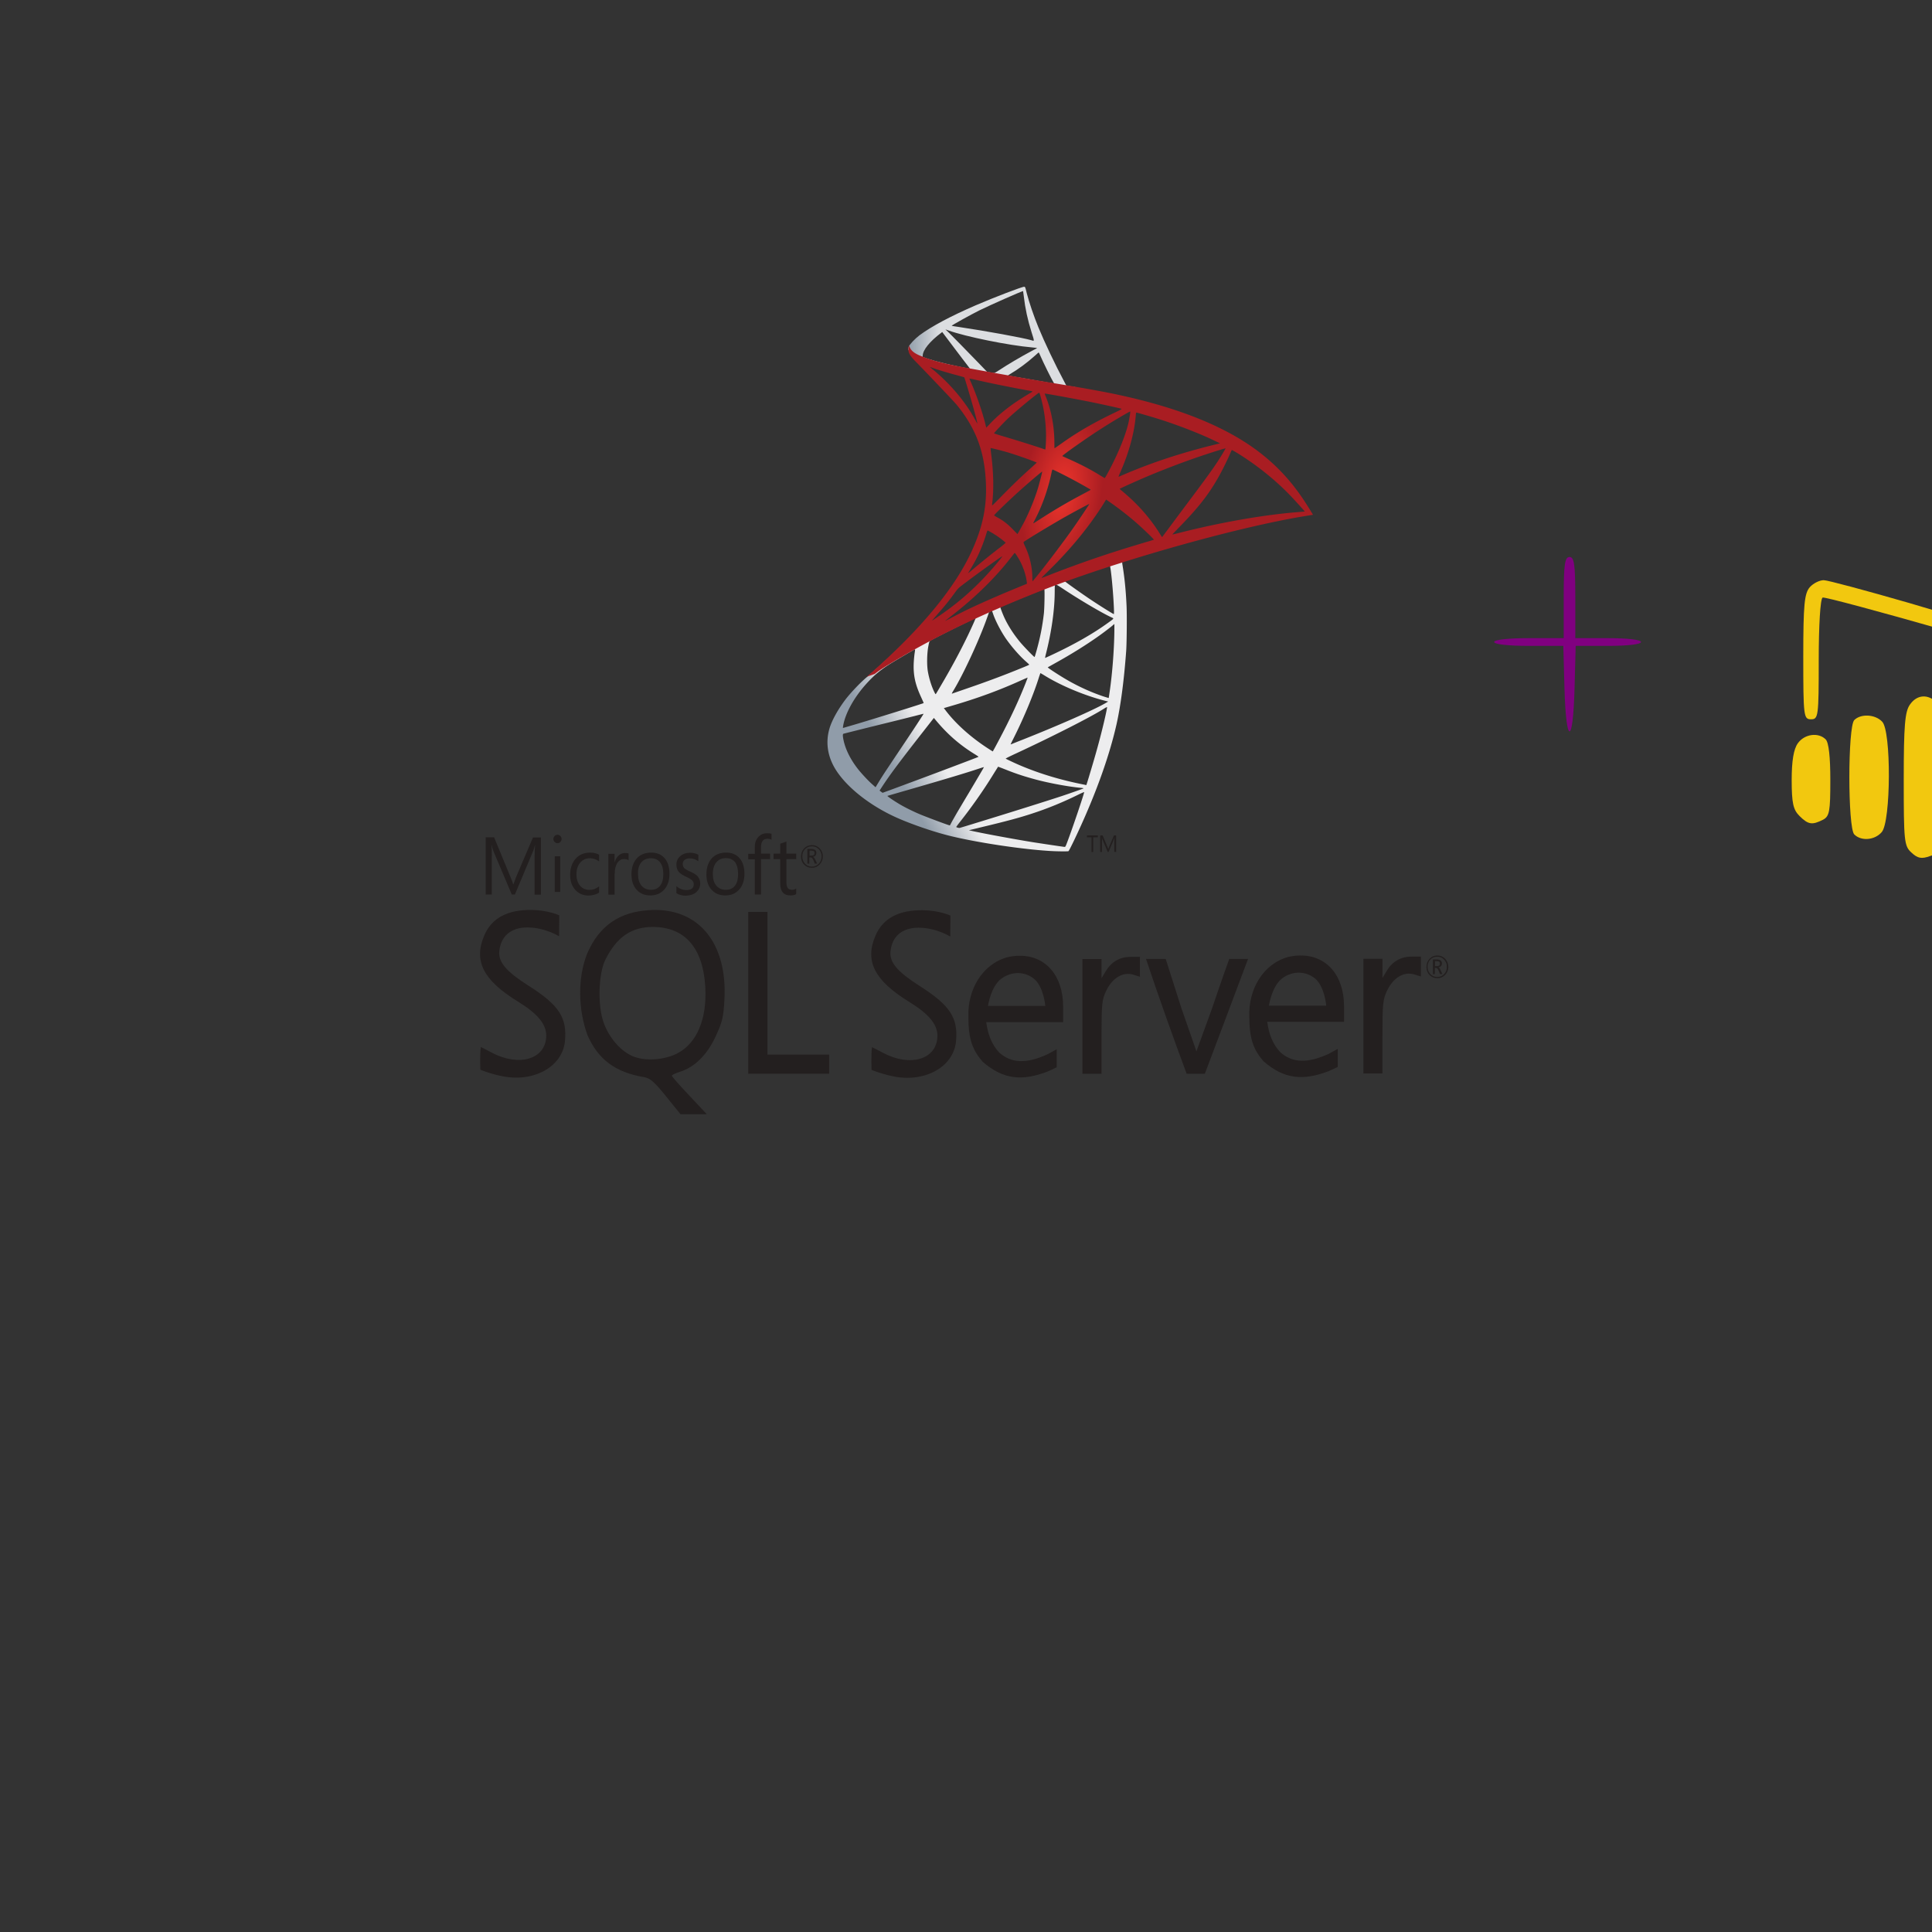 <?xml version="1.0" encoding="utf-8"?>
<svg viewBox="0 0 500 500" xmlns="http://www.w3.org/2000/svg">
  <rect x="0" y="0" width="500" height="500" fill="#333333" stroke="none"/>
  <g transform="matrix(0.1, 0, 0, -0.1, 97.686, 308.151)" fill="#000000" stroke="none">
    <path d="M3070 1535 l0 -105 -90 0 c-53 0 -90 -4 -90 -10 0 -6 37 -10 90 -10 l89 0 3 -110 c4 -147 22 -149 26 -2 l3 112 84 0 c50 0 85 4 85 10 0 6 -35 10 -85 10 l-85 0 0 105 c0 87 -3 105 -15 105 -12 0 -15 -18 -15 -105z" style="fill: rgb(128, 0, 128);"/>
    <path d="M3707 1562 c-14 -16 -17 -44 -17 -180 0 -155 1 -162 20 -162 19 0 20 7 20 154 0 88 4 157 10 161 8 5 596 -162 648 -185 22 -9 22 -12 22 -215 0 -160 -3 -207 -13 -211 -7 -2 -42 4 -78 16 -79 24 -79 24 -79 0 0 -15 14 -24 66 -40 142 -43 144 -40 144 236 0 187 -2 214 -17 232 -12 14 -61 34 -143 57 -69 20 -216 63 -326 96 -111 32 -211 59 -221 59 -11 0 -27 -8 -36 -18z" style="fill: rgb(242, 200, 15);"/>
    <path d="M4820 1195 l0 -205 30 0 30 0 0 80 0 80 39 0 c116 0 189 93 145 185 -24 51 -58 65 -159 65 l-85 0 0 -205z m175 140 c46 -45 25 -116 -40 -134 -66 -18 -75 -9 -75 80 l0 79 45 0 c35 0 52 -6 70 -25z" style="fill: rgb(242, 200, 15);"/>
    <path d="M6540 1194 l0 -206 95 4 c92 3 96 4 127 36 28 27 33 40 33 78 0 39 -5 50 -34 76 l-33 30 26 27 c17 18 26 38 26 60 0 74 -43 101 -160 101 l-80 0 0 -206z m165 141 c14 -13 25 -31 25 -40 0 -9 -11 -27 -25 -40 -18 -19 -35 -25 -70 -25 l-45 0 0 65 0 65 45 0 c35 0 52 -6 70 -25z m2 -171 c46 -30 39 -105 -13 -124 -14 -6 -43 -10 -65 -10 l-39 0 0 73 c0 41 3 77 8 81 10 11 83 -2 109 -20z" style="fill: rgb(242, 200, 15);"/>
    <path d="M6870 1195 l0 -205 25 0 25 0 0 205 0 205 -25 0 -25 0 0 -205z" style="fill: rgb(242, 200, 15);"/>
    <path d="M4112 1318 c-9 -9 -12 -74 -12 -250 0 -229 1 -238 20 -248 28 -15 59 -3 71 27 14 38 11 423 -4 453 -14 28 -55 38 -75 18z" style="fill: rgb(242, 200, 15);"/>
    <path d="M5175 1270 c-42 -27 -65 -75 -65 -135 0 -116 99 -183 203 -137 98 43 115 188 32 261 -30 26 -44 31 -88 31 -35 0 -62 -7 -82 -20z m116 -30 c32 -18 52 -68 46 -118 -12 -113 -137 -131 -166 -25 -27 96 45 182 120 143z" style="fill: rgb(242, 200, 15);"/>
    <path d="M5430 1280 c0 -6 19 -74 42 -150 40 -134 43 -140 68 -140 25 0 29 7 60 105 19 58 37 105 40 105 3 0 19 -46 36 -103 30 -98 33 -102 60 -102 27 0 29 4 71 135 23 74 43 141 43 148 0 6 -11 12 -25 12 -20 0 -26 -7 -35 -42 -6 -24 -17 -63 -25 -88 -7 -25 -16 -58 -20 -75 -7 -27 -12 -17 -44 85 -33 104 -39 115 -60 115 -22 0 -28 -11 -61 -115 l-37 -115 -11 40 c-6 22 -19 74 -30 115 -17 68 -20 75 -45 78 -15 2 -27 -2 -27 -8z" style="fill: rgb(242, 200, 15);"/>
    <path d="M5947 1272 c-81 -50 -88 -200 -12 -260 54 -42 177 -40 183 4 3 19 -1 20 -56 16 -35 -2 -68 1 -81 8 -23 12 -53 68 -45 82 3 5 50 8 105 8 l99 0 0 35 c0 43 -22 88 -52 109 -30 21 -106 20 -141 -2z m122 -48 c37 -47 29 -54 -54 -54 -83 0 -91 7 -54 54 15 19 30 26 54 26 24 0 39 -7 54 -26z" style="fill: rgb(242, 200, 15);"/>
    <path d="M6208 1283 c-2 -5 -2 -72 0 -150 l4 -143 24 0 c23 0 24 2 24 85 0 108 17 153 60 161 23 5 30 12 30 30 0 33 -36 32 -72 -3 l-28 -27 0 27 c0 20 -5 27 -19 27 -11 0 -21 -3 -23 -7z" style="fill: rgb(242, 200, 15);"/>
    <path d="M3966 1258 c-13 -18 -16 -55 -16 -194 0 -159 1 -172 20 -189 16 -15 26 -17 48 -9 l27 9 3 187 c2 159 0 188 -13 202 -23 22 -51 20 -69 -6z" style="fill: rgb(242, 200, 15);"/>
    <path d="M3822 1218 c-17 -17 -17 -279 0 -296 18 -18 53 -15 71 6 24 27 25 263 1 286 -18 19 -55 21 -72 4z" style="fill: rgb(242, 200, 15);"/>
    <path d="M3676 1158 c-11 -15 -16 -46 -16 -95 0 -60 4 -77 20 -93 23 -23 33 -24 61 -10 17 9 19 22 19 103 0 59 -4 97 -12 105 -19 19 -55 14 -72 -10z" style="fill: rgb(242, 200, 15);"/>
  </g>
  <g transform="matrix(0.096, 0, 0, 0.102, 158.047, 59.377)" style="">
    <linearGradient id="a" gradientUnits="userSpaceOnUse" x1="-2901.952" y1="923.573" x2="-2061.249" y2="1420.331" gradientTransform="matrix(.123 0 0 -.123 1158.33 1550.273)">
      <stop offset="0" stop-color="#909ca9"/>
      <stop offset="1" stop-color="#ededee"/>
    </linearGradient>
    <path fill="url(#a)" d="M1410.773 814.195l-286.9 93.683-249.599 110.161-69.829 18.435c-17.784 16.916-36.431 34.049-56.599 51.397-22.119 19.082-42.72 36.433-58.553 49.008-17.564 13.88-43.587 39.902-56.814 56.38-19.735 24.721-35.348 50.96-42.071 71.13-11.928 36.433-6.07 73.297 16.916 107.346 29.492 43.369 88.261 87.606 156.785 117.749 34.916 15.4 93.683 35.132 137.92 46.19 73.512 18.651 215.771 38.819 294.054 41.857 15.828.65 37.082.65 37.947 0 1.737-1.088 13.881-24.289 27.979-53.129 48.142-98.238 82.838-190.402 101.703-269.119 11.276-47.706 20.166-111.246 26.019-186.492 1.521-21.036 2.169-91.514.868-115.37-1.953-39.033-5.423-70.692-10.84-101.703-.868-4.555-1.088-8.676-.652-8.892.865-.65 3.467-1.517 38.815-11.712l-7.153-16.912v-.005h.004zm-65.49 38.386c2.602 0 9.539 66.573 11.273 108.646.436 8.89.216 14.745-.216 14.745-1.733 0-36.649-20.599-61.583-36.212-21.687-13.663-62.888-40.988-69.393-46.192-2.173-1.517-1.957-1.733 15.828-7.807 30.14-10.194 101.706-33.18 104.091-33.18zm-146.161 48.143c1.953 0 6.937 2.816 18.865 10.191 44.671 27.974 105.393 61.805 131.415 73.083 8.022 3.469 8.887 2.166-9.542 14.746-39.468 26.889-88.697 53.344-148.983 80.018-10.624 4.771-19.514 8.456-19.73 8.456-.432 0 .865-5.418 2.598-11.925 14.53-54.001 22.772-108.647 23.208-152.452.216-21.687.216-21.687 2.169-22.334-.436.217-.22.217 0 .217zm-30.142 11.492c1.297 1.299.432 49.877-1.304 63.104-3.903 31.662-9.975 61.153-19.947 94.335-2.386 8.018-4.558 14.745-4.987 15.177-.872 1.083-30.581-27.975-40.339-39.251-16.916-19.518-30.141-39.035-39.9-58.117-4.988-9.759-12.793-28.84-12.144-29.492 3.469-2.385 117.753-46.622 118.621-45.756zm-141.826 55.731c.216 0 .432 0 .652.216.432.434 1.953 3.905 3.254 7.807 6.937 18.867 22.548 46.624 35.997 64.407 14.746 19.518 34.048 40.334 50.091 53.996 5.207 4.337 9.975 8.456 10.624 9.108 1.304 1.302 1.737 1.083-33.612 14.53-40.981 15.613-85.656 31.226-136.835 47.706a6825.474 6825.474 0 0 0-36.643 11.928c-1.955.652-1.303-.434 4.335-9.323 25.371-39.686 63.97-117.536 85.657-172.618 3.687-9.542 7.373-19.082 8.025-21.251.868-3.038 1.95-4.121 4.768-5.64 1.518-.43 3.038-.866 3.687-.866zm-43.367 17.999c.649.436-10.411 23.637-21.254 44.889-21.036 40.985-44.022 81.323-74.815 130.331-5.204 8.456-10.19 16.265-10.842 17.132-1.083 1.519-1.519 1.083-4.988-5.638-7.373-14.53-13.447-33.181-16.699-50.313-3.254-16.916-2.602-46.406 1.086-64.621 2.816-13.444 2.602-13.227 9.107-16.481 27.757-14.095 117.537-56.166 118.405-55.299zm374.073 15.182v9.107c0 48.359-5.204 114.716-12.797 163.077-1.301 8.456-2.389 15.393-2.602 15.613 0 0-6.288-1.733-13.661-3.905-32.527-10.193-67.875-25.156-99.754-42.718-21.038-11.494-51.612-30.363-50.743-31.231.213-.215 9.323-4.986 19.947-10.625 42.509-22.118 83.274-45.972 118.622-69.609 13.229-8.892 33.176-23.202 37.518-27.107l3.47-2.602zm-537.802 64.185c.867 0 .65 1.735-.651 9.542-.868 5.64-1.951 16.049-2.382 23.202-1.739 31.662 3.469 55.084 19.082 87.177 4.337 8.892 7.809 16.265 7.589 16.48-1.519 1.303-145.074 43.375-190.183 55.734-13.444 3.685-25.152 6.939-26.024 7.153-1.515.436-1.733.22-1.083-3.47 4.987-31.875 29.276-73.512 63.104-108.644 22.554-23.419 40.554-37.08 71.347-54.648 22.119-12.575 56.165-31.439 58.767-32.309.002-.217.218-.217.434-.217zm338.295 60.503c.216-.216 5.42 2.605 11.708 6.29 46.408 26.891 111.03 51.83 166.108 64.623l4.991 1.086-6.941 3.899c-28.84 16.049-123.606 55.515-220.538 91.732-14.098 5.202-27.975 10.409-30.581 11.492-2.602 1.083-4.988 1.735-4.988 1.519 0-.22 3.906-7.809 8.89-17.132 27.107-50.744 54.433-112.547 68.311-155.485 1.739-4.12 2.82-7.805 3.04-8.024zm-34.48 11.278c.22.221-1.517 4.771-3.687 9.975-18.865 45.756-43.59 95.636-75.249 151.583-8.022 14.314-14.746 25.808-14.966 25.808-.213 0-6.721-3.906-14.527-8.676-45.976-28.192-86.743-62.888-113.414-96.501l-3.905-4.771 19.732-5.422c70.696-19.298 130.762-40.116 190.4-65.704 8.459-3.471 15.4-6.292 15.616-6.292zm214.253 74.815s.217.217 0 0c.216 4.988-10.844 49.661-19.953 81.969-7.589 27.107-14.098 48.361-26.022 85.874-5.204 16.485-9.755 30.143-9.975 30.143-.216 0-1.517-.216-2.818-.647-64.405-11.714-122.089-27.977-176.303-49.661-15.182-6.074-36.866-15.833-38.167-16.916-.432-.438 12.58-6.506 29.06-13.663 98.669-43.154 201.024-92.164 236.153-113.196 4.119-2.603 7.373-3.903 8.025-3.903zm-494.646 16.916c.434.432-27.107 40.118-65.709 94.114-13.444 18.867-29.057 40.985-34.911 49.225-5.856 8.241-14.746 21.253-19.734 29.06l-9.112 14.096-9.759-8.24c-11.494-9.544-31.442-29.927-40.333-41.204-18.651-23.201-31.226-47.706-36.214-70.04-2.386-10.411-2.386-15.618-.22-16.265 3.252-.867 61.153-14.53 115.37-27.11 30.143-6.937 65.054-15.177 77.632-18.213 12.579-3.041 22.774-5.423 22.99-5.423zm27.756 10.626l6.937 7.806c31.231 34.914 63.108 60.724 101.708 83.272 6.941 3.906 12.144 7.373 11.708 7.594-1.514 1.083-134.016 48.136-195.385 69.389-34.478 12.143-62.888 21.901-63.102 21.901-.216 0-2.169-1.299-4.341-2.818l-3.901-2.82 6.288-9.106c20.383-29.493 45.976-61.803 101.707-129.028l38.381-46.19zm173.053 123.822c.213-.215 9.755 3.252 21.464 7.594 28.195 10.624 50.527 17.345 80.456 24.936 36.866 9.326 90.211 18.434 121.657 21.035 4.771.432 7.373.868 6.505 1.519-1.521.868-33.395 11.494-56.816 18.867-37.302 11.708-151.149 45.32-243.962 71.995-17.132 4.987-31.879 9.108-32.746 9.323-2.166.436-9.325-1.519-9.325-2.386 0-.431 5.204-7.153 11.494-14.527 31.225-37.3 62.238-78.935 88.044-118.403 7.154-10.846 13.229-19.736 13.229-19.953zm-38.17 1.087c.216.216-15.179 24.936-42.066 67.439-11.496 17.999-24.291 38.383-28.846 45.54-4.337 6.939-10.842 17.784-14.527 23.854l-6.29 11.061-3.252-.868c-7.809-2.169-62.672-21.471-77.202-27.325-18-7.157-36.649-15.829-50.529-23.202-17.346-9.326-39.03-23.206-37.297-23.637.433-.216 30.143-8.243 65.922-17.999 94.984-25.809 147.678-40.77 182.161-51.612 6.29-1.952 11.71-3.471 11.926-3.251zm269.985 63.318h.216c.868 2.171-34.26 99.755-47.06 130.547-2.815 6.939-3.896 8.677-5.417 8.456-3.687-.213-54.646-7.37-85.66-11.925-53.994-8.24-144.641-24.073-167.409-29.275l-5.204-1.083 32.307-7.378c69.396-15.613 102.791-24.069 136.619-34.478 42.722-13.011 85.011-29.276 127.729-49.225 6.722-3.037 12.361-5.422 13.879-5.639z"/>
    <linearGradient id="b" gradientUnits="userSpaceOnUse" x1="-2882.7" y1="10288.81" x2="-2206.249" y2="10288.81" gradientTransform="matrix(.123 0 0 -.123 1158.33 1550.273)">
      <stop offset="0" stop-color="#939fab"/>
      <stop offset="1" stop-color="#dcdee1"/>
    </linearGradient>
    <path fill="url(#b)" d="M1114.983 145.414c-4.771-.647-81.757 27.11-131.415 47.275-67.01 27.327-119.052 53.351-151.148 75.899-11.925 8.461-26.891 23.422-29.273 29.276-.867 2.169-1.303 4.771-1.303 7.373l29.06 27.541 69.175 22.119 164.594 29.493 188.228 32.312 1.953-16.264c-.649 0-1.085-.216-1.73-.216l-24.728-3.905-4.984-8.89c-25.59-45.107-53.781-101.056-70.261-138.789-12.793-29.276-24.938-63.102-31.662-87.391-3.687-14.746-4.119-15.613-6.501-15.829v-.005h-.005zm-3.474 11.063h.223c.213.214 1.081 6.29 1.95 13.442 3.683 30.364 10.411 59.635 21.035 91.297 8.022 23.855 8.022 22.555-1.301 19.734-22.119-6.07-121.221-23.202-193-33.177-11.494-1.519-21.253-3.036-21.253-3.252-.867-.867 51.827-28.41 75.031-39.25 29.709-13.665 111.246-47.711 117.315-48.794zm-209.047 97.15l8.461 2.816c45.97 15.616 161.551 37.736 225.31 42.94 7.154.651 13.229 1.303 13.442 1.303.216.216-5.852 3.469-13.661 7.154-30.79 15.397-64.621 34.264-88.042 48.794-6.937 4.335-13.229 7.807-14.094 7.807-.868 0-5.42-.868-10.191-1.519l-8.674-1.303-21.683-21.253c-38.167-37.08-68.094-65.704-79.588-76.549l-11.28-10.19zm-8.671 6.721l30.576 38.168c16.696 21.035 33.611 41.635 37.301 46.187 3.683 4.557 6.721 8.245 6.505 8.461-.868.65-44.236-7.809-67.226-13.011-23.637-5.423-33.395-8.025-47.924-12.577l-11.928-3.905v-3.038c.216-14.53 18.651-36.214 49.877-58.331l2.819-1.954zm259.791 52.046c.869 0 1.95 1.951 4.552 7.806 7.373 16.263 30.364 60.07 35.997 68.526 1.74 2.822 4.771 3.038-25.802-1.95-73.512-11.93-97.152-15.829-97.152-16.263 0-.216 2.169-1.735 4.988-3.254 22.771-12.575 45.756-28.624 66.142-45.756 4.988-4.121 9.542-8.024 10.407-8.676.216-.433.652-.649.868-.433z"/>
    <radialGradient id="c" cx="-14217.448" cy="7277.705" r="898.12" gradientTransform="matrix(-.118 -.018 -.036 .237 -198.955 -1314.415)" gradientUnits="userSpaceOnUse">
      <stop offset="0" stop-color="#ee352c"/>
      <stop offset="1" stop-color="#a91d22"/>
    </radialGradient>
    <path fill="url(#c)" d="M804.66 294.828s-4.768 7.593-.215 18.87c2.822 6.937 11.061 15.393 20.384 24.069 0 0 96.5 94.114 108.211 107.561 53.344 61.585 76.549 122.305 78.718 206.012 1.301 53.78-8.894 101.054-34.264 155.919-45.106 98.453-140.307 207.098-287.117 327.67l21.472-7.157c13.878-10.411 32.745-21.467 76.982-45.756 102.137-55.952 217.071-107.346 358.028-160.258 202.971-76.335 536.715-165.681 726.676-194.736l19.737-3.038-3.038-4.771c-17.345-26.891-29.276-43.587-43.59-61.369-41.633-51.612-92.157-93.463-153.964-128.161-85.007-47.489-194.956-84.571-334.173-112.112-26.239-5.207-83.923-15.181-130.763-22.337-99.321-15.393-163.51-26.021-234.203-38.165-25.37-4.339-63.323-10.843-88.478-16.263-13.011-2.822-37.947-8.676-57.464-15.398-15.613-6.075-38.168-12.147-42.939-30.58zm55.952 54.216c.214-.214 3.683 1.083 8.24 2.602 8.24 2.816 18.865 6.07 31.446 9.542a1599.47 1599.47 0 0 0 28.624 7.589c13.011 3.251 23.852 6.288 24.068 6.288 1.521 1.519 23.424 71.558 30.797 98.449 2.815 10.195 4.988 18.867 4.771 18.867-.223.22-2.605-3.469-5.423-8.456-25.373-44.673-65.491-89.995-111.899-126.428-6.069-4.333-10.624-8.237-10.624-8.453zm106.692 29.492c1.085 0 5.856.651 11.708 1.951 36.866 8.24 103.008 20.818 145.293 27.975 7.157 1.083 12.797 2.387 12.797 2.818 0 .436-2.605 1.951-5.859 3.688-7.153 3.685-35.997 20.815-45.536 27.322-24.073 16.047-45.756 33.395-61.371 49.008-6.288 6.29-11.712 11.494-11.712 11.494s-1.297-3.685-2.386-8.242c-7.802-30.143-24.069-74.816-38.815-106.258-2.386-4.986-4.339-9.541-4.339-9.973 0 .433 0 .217.22.217zm187.795 35.781c1.301.432 3.47 7.806 7.806 24.069 8.025 31.446 11.712 66.576 10.411 99.321-.436 9.108-.868 17.564-1.304 18.651l-.649 2.166-11.276-3.685c-23.204-7.373-60.935-18.435-93.245-27.541-18.436-4.988-33.395-9.542-33.395-9.975 0-1.303 26.891-28.192 38.383-38.383 21.898-19.303 81.316-65.275 83.269-64.623zm14.963 2.166c.652-.647 89.779 14.746 130.331 22.554 30.145 5.854 73.948 14.963 76.549 16.049 1.301.432-3.254 3.034-17.784 9.539-57.248 25.808-99.754 49.008-142.036 77.202-11.06 7.373-20.386 13.444-20.602 13.444-.216 0-.433-6.287-.433-13.878 0-41.201-8.241-82.838-23.424-117.968-1.517-3.47-2.818-6.722-2.601-6.942zm230.516 45.542c.652.65-2.169 18.217-4.771 28.624-7.806 32.312-28.84 80.24-54.643 125.343-4.558 8.024-8.677 14.53-9.114 14.746-.429.216-6.285-3.038-13.009-6.941-25.154-14.746-53.778-28.624-85.007-41.637-8.671-3.685-16.263-6.723-16.48-7.153-1.521-1.303 68.308-47.493 105.174-69.612 29.276-17.781 76.982-44.239 77.85-43.37zm16.48 2.601c1.953 0 41.421 10.844 62.019 16.916 50.963 15.181 109.512 36.648 147.679 53.996l15.828 7.159-11.056 2.6c-93.245 21.467-173.049 46.192-250.034 77.418-6.289 2.602-11.928 4.771-12.357 4.771-.436 0 1.733-4.987 4.552-11.061 23.204-49.225 38.167-100.62 41.85-144.427.221-4.121.867-7.372 1.519-7.372zm-392.938 90.213c.649-.652 30.793 6.506 47.057 11.056 24.721 6.942 77.198 24.505 77.198 25.808 0 .216-5.853 5.204-12.79 11.278-28.408 23.637-55.734 48.572-88.481 80.234-9.759 9.328-17.997 16.917-18.429 16.917-.436 0-.649-1.304-.436-3.038 4.987-36.433 3.906-83.272-3.034-130.763-.653-6.074-1.302-11.276-1.085-11.492zm633.433.652c.429.431-13.881 22.984-22.988 35.777-13.009 18.649-32.098 43.375-75.252 97.588-22.765 28.622-48.358 60.936-56.812 71.778-8.678 10.842-15.831 19.948-16.051 19.948-.216 0-3.031-3.901-6.069-8.671-24.289-36.433-53.349-68.311-87.829-96.935-6.505-5.423-13.658-11.278-16.044-13.013-2.386-1.734-4.339-3.469-4.339-3.685 0-.649 36.862-16.483 64.841-27.757 49.01-19.952 115.794-43.805 165.892-59.203 26.24-8.239 54.215-16.263 54.651-15.827zm16.696 4.334c.865-.215 6.072 2.387 12.361 6.07 52.697 30.143 104.305 68.962 145.077 108.864 11.492 11.278 39.9 40.77 39.464 40.986 0 0-9.975.867-21.683 1.733-91.296 6.942-208.178 26.239-320.511 53.345-7.589 1.733-14.31 3.252-14.746 3.252-.429 0 8.025-8.456 18.653-18.647 65.922-63.538 96.067-103.656 131.628-175.22 4.986-10.623 9.325-19.731 9.757-20.383-.216 0-.216 0 0 0zm-482.936 49.446c3.038.647 31.229 13.88 52.48 24.503 19.517 9.755 48.794 25.372 50.311 26.671.216.216-10.195 5.638-22.984 11.928-40.772 20.384-75.684 39.682-112.118 61.802-10.408 6.29-19.082 11.497-19.298 11.497-.868 0-.652-.872 5.204-11.497 19.518-35.561 35.129-78.065 44.023-119.486.864-3.252 1.733-5.418 2.382-5.418zm-28.192 5.202c.652.652-6.721 27.323-11.273 41.853-8.894 27.541-23.856 62.02-38.383 88.043-3.474 6.069-8.677 14.961-11.496 19.948l-5.42 8.674-12.144-11.707c-14.094-13.663-25.59-22.12-40.333-29.712-5.859-3.033-10.411-5.638-10.411-6.069 0-1.735 37.082-35.347 65.49-59.635 20.383-17.566 63.321-52.045 63.97-51.395zm172.404 70.913l10.627 6.937c24.282 15.833 52.906 36.866 74.813 55.298 12.357 10.19 36.21 31.662 40.985 36.866l2.598 2.822-17.561 4.986c-99.321 27.538-176.087 52.043-265.649 85.007-9.975 3.685-18.433 6.721-19.085 6.721-1.297 0-2.385 1.083 19.954-19.519 57.251-52.691 107.992-110.812 145.726-167.411l7.592-11.707zm-45.324 11.276c.432.432-29.276 42.284-47.06 65.922-21.251 28.192-58.985 75.465-85.007 106.256-10.84 12.797-20.163 23.422-20.599 23.64-.652.216-.868-3.036-.868-8.024 0-26.242-6.721-54.216-18.433-78.068-4.988-9.975-5.856-12.361-4.768-13.444 4.119-3.688 67.223-39.686 107.123-61.153 26.89-14.312 68.956-35.563 69.612-35.129zm-274.107 67.225c.652 0 5.64 2.6 11.279 5.638 13.878 7.589 26.239 16.046 37.298 25.156.432.432-5.204 4.988-12.577 10.406-20.602 14.746-51.828 38.385-70.041 52.915-19.088 15.18-19.734 15.613-17.568 12.361 14.314-21.903 21.467-34.264 29.06-50.093 6.721-14.094 13.442-30.793 18.213-45.323 1.734-6.289 3.904-11.06 4.336-11.06zm73.083 57.248c1.081-.214 2.386 1.735 8.238 10.411 12.361 18.429 21.903 43.154 24.292 63.104l.429 4.339-29.705 11.494c-53.133 20.599-102.139 40.985-135.322 56.162-9.322 4.339-25.587 12.144-36.211 17.352-10.627 5.418-19.301 9.539-19.301 9.323s6.721-5.204 14.961-11.278c64.844-47.055 121.007-98.669 163.076-150.279 4.555-5.423 8.677-10.411 9.107-10.627l.436-.001zm-33.612 8.242c.868.867-23.853 28.84-40.768 45.971-41.853 42.723-83.273 76.12-134.669 108.649-6.505 4.119-12.359 7.804-13.011 8.24-1.519.867.432-1.303 22.986-25.808 14.314-15.397 25.155-28.408 37.516-44.453 8.24-10.624 9.759-12.143 21.688-20.604 31.878-22.987 105.39-72.864 106.258-71.995z"/>
  </g>
  <path fill="#231F1F" d="M 169.287 235.494 C 168.901 235.494 168.515 235.533 168.132 235.533 C 160.338 235.971 155.082 239.597 152.008 246.677 C 149.38 253.081 149.667 261.452 152.038 267.894 C 154.795 274.189 159.25 277.511 166.688 278.766 C 168.261 279.039 169.316 279.953 172.365 283.714 L 176.114 288.357 L 182.915 288.357 L 178.392 283.538 C 175.893 280.897 173.871 278.594 173.871 278.393 C 173.871 278.19 174.827 277.749 175.986 277.376 C 179.801 276.155 182.969 273.039 185.187 268.263 C 186.98 264.428 187.239 263.241 187.496 258.471 C 188.168 244.268 181.085 235.389 169.287 235.489 L 169.287 235.494 Z M 175.249 272.635 C 171.94 274.33 167.137 274.667 164.001 273.451 C 160.758 272.192 157.619 268.632 156.207 264.604 C 154.636 260.197 154.861 252.068 156.654 248.407 C 159.541 242.578 163.358 239.896 168.934 239.896 C 177.205 239.896 181.912 245.252 182.525 255.315 C 183.01 263.717 180.35 270.02 175.253 272.631 L 175.249 272.635 Z M 292.739 247.626 C 289.884 247.626 287.702 248.846 286.231 251.25 L 285.076 253.155 L 285.076 248.204 L 280.139 248.204 L 280.139 277.893 L 285.072 277.893 L 285.072 268.403 C 285.072 259.726 285.176 258.711 286.322 256.336 C 287.903 253.081 290.622 251.457 293.252 252.234 L 295.017 252.779 L 295.017 247.633 L 292.739 247.633 L 292.739 247.626 Z M 263.732 247.353 C 262.765 247.353 261.738 247.489 260.717 247.727 C 254.11 249.551 250.387 256.237 250.614 263.114 C 250.614 268.874 251.673 271.752 254.302 274.773 C 259.688 279.444 264.559 279.816 271.132 277.309 C 272.254 276.805 273.473 276.222 273.473 276.222 L 273.473 271.551 L 271.132 272.832 C 265.812 275.282 261.804 275.282 258.595 272.398 C 256.549 270.194 255.647 267.552 255.233 264.537 L 275.138 264.537 L 275.138 260.535 C 275.138 252.374 270.492 247.222 263.726 247.353 L 263.732 247.353 Z M 255.68 260.37 C 255.68 260.37 256.415 255.28 259.143 253.283 C 260.457 252.304 261.963 251.83 263.438 251.83 C 264.916 251.83 266.39 252.336 267.606 253.318 C 270.107 255.35 270.524 260.333 270.524 260.333 L 255.68 260.333 L 255.68 260.37 Z M 136.653 255.016 C 131.299 251.588 128.926 249.118 129.214 246.204 C 130.045 238.14 139.473 239.255 144.691 242.305 L 144.729 236.881 C 144.729 236.881 141.842 235.561 137.708 235.489 C 131.361 235.389 127.259 237.588 125.337 242.065 C 122.513 248.671 125.012 253.652 134.05 259.209 C 139.124 262.329 141.365 265.038 141.365 267.991 C 141.365 274.091 134.406 276.222 127.227 272.395 C 125.749 271.617 124.499 270.968 124.433 270.968 C 124.174 272.697 124.308 276.835 124.308 276.835 C 124.308 276.835 126.513 277.815 129.822 278.491 C 138.027 280.219 145.494 276.152 146.2 269.544 C 146.815 263.345 144.691 260.092 136.653 255.013 L 136.653 255.016 Z M 336.434 247.282 C 335.471 247.282 334.448 247.423 333.382 247.659 C 326.784 249.487 323.066 256.17 323.321 263.049 C 323.321 268.8 324.375 271.653 327.005 274.667 C 332.391 279.342 337.261 279.719 343.869 277.21 C 344.985 276.704 346.202 276.13 346.202 276.13 L 346.202 271.451 L 343.863 272.74 C 338.534 275.181 334.527 275.181 331.328 272.297 C 329.269 270.098 328.376 267.487 327.96 264.436 L 347.835 264.436 L 347.835 260.433 C 347.835 252.312 343.188 247.155 336.424 247.292 L 336.434 247.282 Z M 328.383 260.302 C 328.383 260.302 329.126 255.218 331.849 253.181 C 333.159 252.199 334.666 251.724 336.14 251.724 C 337.611 251.724 339.092 252.23 340.31 253.216 C 342.81 255.249 343.229 260.265 343.229 260.265 L 328.386 260.265 L 328.383 260.302 Z M 237.888 255.083 C 232.534 251.664 230.166 249.184 230.453 246.269 C 231.284 238.201 240.71 239.322 245.93 242.372 L 245.967 236.947 C 245.967 236.947 243.081 235.625 238.945 235.563 C 232.6 235.463 228.497 237.662 226.572 242.139 C 223.751 248.745 226.285 253.726 235.292 259.283 C 240.357 262.399 242.6 265.073 242.6 268.027 C 242.6 274.126 235.645 276.292 228.465 272.428 C 226.994 271.651 225.745 271.01 225.67 271.01 C 225.413 272.74 225.545 276.879 225.545 276.879 C 225.545 276.879 227.725 277.823 231.024 278.533 C 239.235 280.267 246.706 276.202 247.41 269.596 C 248.02 263.424 245.902 260.173 237.888 255.09 L 237.888 255.083 Z M 365.445 247.556 C 362.592 247.556 360.381 248.778 358.937 251.185 L 357.782 253.081 L 357.782 248.137 L 352.845 248.137 L 352.845 277.819 L 357.778 277.819 L 357.778 268.329 C 357.778 259.656 357.878 258.639 359.03 256.268 C 360.61 253.015 363.33 251.387 365.958 252.168 L 367.723 252.712 L 367.723 247.556 L 365.445 247.556 Z M 198.624 254.911 L 198.624 236.002 L 193.646 236.002 L 193.646 277.885 L 214.581 277.885 L 214.581 272.939 L 198.624 272.939 L 198.624 254.911 Z M 313.737 260.806 L 309.635 272.09 L 305.689 260.743 L 301.681 248.169 L 296.586 248.169 C 299.888 258.063 303.48 268.128 307.101 277.885 C 308.67 277.924 310.244 277.885 311.813 277.885 L 317.354 263.18 L 322.997 248.172 L 318.126 248.172 C 318.126 248.172 315.974 254.134 313.733 260.81 L 313.737 260.806 Z M 210.093 224.589 C 210.895 224.589 211.564 224.317 212.115 223.736 C 212.66 223.16 212.947 222.484 212.947 221.637 C 212.947 220.789 212.66 220.082 212.115 219.538 C 211.564 218.995 210.927 218.722 210.131 218.722 C 209.321 218.722 208.653 218.995 208.109 219.569 C 207.558 220.145 207.307 220.852 207.307 221.668 C 207.307 222.523 207.565 223.23 208.109 223.765 C 208.622 224.31 209.293 224.581 210.093 224.581 L 210.093 224.589 Z M 208.33 219.772 C 208.808 219.266 209.389 219.034 210.131 219.034 C 210.829 219.034 211.411 219.266 211.896 219.772 C 212.373 220.276 212.632 220.891 212.632 221.637 C 212.632 222.383 212.373 223.029 211.896 223.533 C 211.411 224.037 210.829 224.279 210.131 224.279 C 209.421 224.279 208.843 224.046 208.366 223.533 C 207.888 223.029 207.631 222.383 207.631 221.637 C 207.631 220.891 207.85 220.276 208.33 219.772 Z M 209.517 221.908 L 209.84 221.908 C 210.068 221.908 210.293 222.143 210.484 222.584 L 210.87 223.501 L 211.477 223.501 L 210.999 222.484 C 210.804 222.076 210.612 221.838 210.387 221.771 C 210.671 221.701 210.895 221.602 211.058 221.399 C 211.218 221.225 211.279 220.987 211.279 220.719 C 211.279 220.409 211.186 220.175 210.992 220.005 C 210.771 219.809 210.418 219.706 209.961 219.706 L 208.94 219.706 L 208.94 223.501 L 209.455 223.501 L 209.455 221.908 L 209.517 221.908 Z M 209.517 220.145 L 209.965 220.145 C 210.289 220.145 210.517 220.213 210.642 220.315 C 210.763 220.416 210.796 220.549 210.796 220.789 C 210.796 221.229 210.539 221.434 210.061 221.434 L 209.51 221.434 L 209.51 220.145 L 209.517 220.145 Z M 127.293 221.57 C 127.293 220.25 127.255 219.266 127.227 218.686 L 127.255 218.686 C 127.384 219.371 127.542 219.881 127.671 220.219 L 132.45 231.503 L 133.251 231.503 L 138.031 220.117 C 138.159 219.807 138.287 219.34 138.446 218.69 L 138.482 218.69 C 138.387 219.818 138.353 220.797 138.353 221.578 L 138.353 231.538 L 139.988 231.538 L 139.988 216.731 L 137.938 216.731 L 133.545 227.031 C 133.383 227.438 133.16 228.049 132.873 228.855 L 132.807 228.855 C 132.711 228.457 132.486 227.846 132.167 227.1 L 127.872 216.698 L 125.692 216.698 L 125.692 231.503 L 127.266 231.503 L 127.266 221.578 L 127.293 221.57 Z M 143.574 221.598 L 144.987 221.598 L 144.987 230.82 L 143.574 230.82 L 143.574 221.598 Z M 144.28 218.218 C 144.575 218.218 144.825 218.112 145.016 217.907 C 145.21 217.704 145.339 217.44 145.339 217.13 C 145.339 216.825 145.244 216.554 145.019 216.353 C 144.821 216.146 144.567 216.041 144.278 216.041 C 143.991 216.041 143.732 216.146 143.541 216.353 C 143.347 216.554 143.219 216.825 143.219 217.13 C 143.219 217.466 143.317 217.704 143.541 217.907 C 143.762 218.112 143.991 218.218 144.278 218.218 L 144.28 218.218 Z M 155.051 231.021 L 155.051 229.396 C 154.279 230.007 153.449 230.31 152.589 230.31 C 151.561 230.31 150.724 229.937 150.115 229.223 C 149.509 228.516 149.184 227.532 149.184 226.308 C 149.184 225.025 149.509 224.007 150.177 223.23 C 150.821 222.484 151.655 222.111 152.678 222.111 C 153.511 222.111 154.313 222.383 155.051 222.927 L 155.051 221.199 C 154.379 220.824 153.611 220.655 152.743 220.655 C 151.14 220.655 149.89 221.199 148.958 222.248 C 148.031 223.296 147.553 224.724 147.553 226.444 C 147.553 227.975 147.968 229.262 148.833 230.246 C 149.733 231.255 150.883 231.769 152.295 231.769 C 153.386 231.736 154.279 231.496 155.051 231.021 Z M 159.091 226.106 C 159.091 224.89 159.35 223.906 159.828 223.23 C 160.277 222.619 160.821 222.312 161.463 222.312 C 162.008 222.312 162.393 222.418 162.677 222.654 L 162.677 220.891 C 162.456 220.789 162.136 220.754 161.721 220.754 C 161.143 220.754 160.63 220.959 160.177 221.338 C 159.699 221.738 159.318 222.348 159.093 223.125 L 159.056 223.125 L 159.056 220.959 L 157.456 220.959 L 157.456 231.529 L 159.059 231.529 L 159.059 226.106 L 159.091 226.106 Z M 168.294 231.739 C 169.801 231.739 171.015 231.226 171.915 230.209 C 172.812 229.199 173.26 227.838 173.26 226.143 C 173.26 224.415 172.85 223.093 172.01 222.111 C 171.181 221.127 170.026 220.653 168.517 220.653 C 167.011 220.653 165.797 221.127 164.896 222.045 C 163.934 223.055 163.425 224.48 163.425 226.311 C 163.425 227.905 163.837 229.227 164.706 230.209 C 165.602 231.226 166.79 231.736 168.294 231.736 L 168.294 231.739 Z M 166.014 223.128 C 166.626 222.449 167.426 222.111 168.419 222.111 C 169.448 222.111 170.22 222.449 170.794 223.128 C 171.372 223.839 171.659 224.855 171.659 226.21 C 171.659 227.5 171.4 228.514 170.856 229.195 C 170.313 229.906 169.51 230.283 168.453 230.283 C 167.423 230.283 166.626 229.906 166.014 229.195 C 165.408 228.481 165.117 227.5 165.117 226.21 C 165.055 224.929 165.374 223.88 166.014 223.128 Z M 180.279 230.82 C 180.888 230.244 181.213 229.537 181.213 228.65 C 181.213 227.873 180.956 227.229 180.477 226.719 C 180.088 226.311 179.485 225.942 178.613 225.569 C 177.842 225.228 177.364 224.925 177.107 224.687 C 176.848 224.415 176.692 224.077 176.692 223.599 C 176.692 223.16 176.852 222.822 177.169 222.549 C 177.492 222.277 177.904 222.146 178.457 222.146 C 179.319 222.146 180.058 222.386 180.735 222.896 L 180.735 221.201 C 180.088 220.859 179.385 220.697 178.585 220.697 C 177.556 220.697 176.688 220.996 176.048 221.574 C 175.374 222.15 175.055 222.896 175.055 223.775 C 175.055 224.552 175.274 225.196 175.695 225.671 C 176.048 226.075 176.651 226.487 177.489 226.856 C 178.289 227.229 178.835 227.567 179.123 227.838 C 179.41 228.111 179.541 228.449 179.541 228.848 C 179.541 229.836 178.901 230.345 177.649 230.345 C 176.686 230.345 175.823 230.011 175.05 229.335 L 175.05 231.161 C 175.748 231.604 176.588 231.806 177.513 231.806 C 178.701 231.739 179.631 231.433 180.272 230.823 L 180.279 230.82 Z M 187.911 220.653 C 186.403 220.653 185.19 221.127 184.29 222.045 C 183.334 223.055 182.819 224.482 182.819 226.311 C 182.819 227.905 183.235 229.227 184.099 230.209 C 185 231.228 186.183 231.736 187.69 231.736 C 189.234 231.736 190.411 231.224 191.313 230.205 C 192.211 229.195 192.66 227.834 192.66 226.14 C 192.66 224.412 192.242 223.09 191.411 222.108 C 190.542 221.123 189.389 220.649 187.918 220.649 L 187.911 220.653 Z M 191.02 226.21 C 191.02 227.5 190.764 228.514 190.22 229.195 C 189.676 229.906 188.874 230.283 187.815 230.283 C 186.786 230.283 185.987 229.906 185.378 229.195 C 184.771 228.481 184.481 227.5 184.481 226.21 C 184.481 224.851 184.802 223.802 185.444 223.093 C 186.05 222.418 186.852 222.076 187.849 222.076 C 188.842 222.076 189.639 222.418 190.216 223.093 C 190.73 223.839 191.018 224.855 191.018 226.21 L 191.02 226.21 Z M 195.353 231.499 L 196.952 231.499 L 196.952 222.348 L 199.293 222.348 L 199.293 220.926 L 196.952 220.926 L 196.952 219.294 C 196.952 217.81 197.496 217.064 198.621 217.064 C 198.998 217.064 199.384 217.163 199.672 217.335 L 199.672 215.808 C 199.384 215.673 198.998 215.642 198.517 215.642 C 197.652 215.642 196.948 215.913 196.371 216.488 C 195.697 217.165 195.34 218.042 195.34 219.233 L 195.34 220.965 L 193.65 220.965 L 193.65 222.386 L 195.34 222.386 L 195.34 231.505 L 195.353 231.499 Z M 201.921 228.615 C 201.921 230.683 202.785 231.736 204.55 231.736 C 205.19 231.736 205.672 231.628 206.057 231.387 L 206.057 229.934 C 205.763 230.166 205.415 230.275 205.028 230.275 C 204.484 230.275 204.101 230.139 203.878 229.832 C 203.65 229.529 203.522 229.016 203.522 228.309 L 203.522 222.344 L 206.057 222.344 L 206.057 220.922 L 203.522 220.922 L 203.522 217.806 C 202.969 218.007 202.429 218.179 201.917 218.349 L 201.917 220.922 L 200.189 220.922 L 200.189 222.344 L 201.917 222.344 L 201.917 228.612 L 201.921 228.615 Z M 373.974 248.099 C 373.43 247.556 372.786 247.282 371.988 247.282 C 371.18 247.282 370.51 247.556 369.966 248.137 C 369.422 248.71 369.164 249.42 369.164 250.236 C 369.164 251.084 369.422 251.791 369.962 252.336 C 370.506 252.878 371.175 253.152 371.984 253.152 C 372.781 253.152 373.455 252.878 374.006 252.304 C 374.546 251.721 374.833 251.049 374.833 250.205 C 374.803 249.35 374.512 248.643 373.968 248.1 L 373.974 248.099 Z M 373.717 252.103 C 373.237 252.607 372.658 252.84 371.952 252.84 C 371.253 252.84 370.672 252.607 370.187 252.103 C 369.709 251.588 369.451 250.947 369.451 250.198 C 369.451 249.459 369.672 248.846 370.157 248.333 C 370.634 247.827 371.212 247.594 371.952 247.594 C 372.649 247.594 373.23 247.827 373.717 248.333 C 374.193 248.846 374.452 249.459 374.452 250.198 C 374.452 250.982 374.23 251.588 373.717 252.103 Z M 372.275 250.373 C 372.562 250.303 372.79 250.166 372.947 250 C 373.109 249.825 373.168 249.587 373.168 249.315 C 373.168 249.012 373.077 248.772 372.883 248.604 C 372.662 248.411 372.305 248.305 371.852 248.305 L 370.831 248.305 L 370.831 252.097 L 371.346 252.097 L 371.346 250.504 L 371.665 250.504 C 371.886 250.504 372.105 250.737 372.305 251.18 L 372.687 252.094 L 373.298 252.094 L 372.82 251.075 C 372.654 250.633 372.464 250.43 372.268 250.364 L 372.275 250.373 Z M 371.922 250.031 L 371.371 250.031 L 371.371 248.748 L 371.824 248.748 C 372.143 248.748 372.367 248.811 372.496 248.916 C 372.624 249.016 372.654 249.149 372.654 249.389 C 372.654 249.828 372.396 250.031 371.918 250.031 L 371.922 250.031 Z M 282.48 220.487 L 282.929 220.487 L 282.929 216.689 L 284.117 216.689 L 284.117 216.216 L 281.293 216.216 L 281.293 216.689 L 282.482 216.689 L 282.482 220.487 L 282.48 220.487 Z M 285.201 217.634 C 285.201 217.265 285.201 216.962 285.176 216.79 C 285.204 216.993 285.272 217.13 285.301 217.23 L 286.679 220.487 L 286.9 220.487 L 288.281 217.198 C 288.319 217.099 288.349 216.966 288.41 216.79 C 288.381 217.13 288.381 217.4 288.381 217.608 L 288.381 220.483 L 288.859 220.483 L 288.859 216.216 L 288.281 216.216 L 287.032 219.161 C 287.003 219.266 286.903 219.473 286.841 219.706 L 286.803 219.706 C 286.779 219.569 286.713 219.432 286.62 219.2 L 285.37 216.216 L 284.723 216.216 L 284.723 220.49 L 285.176 220.49 L 285.176 217.638 L 285.201 217.634 Z" style=""/>
</svg>